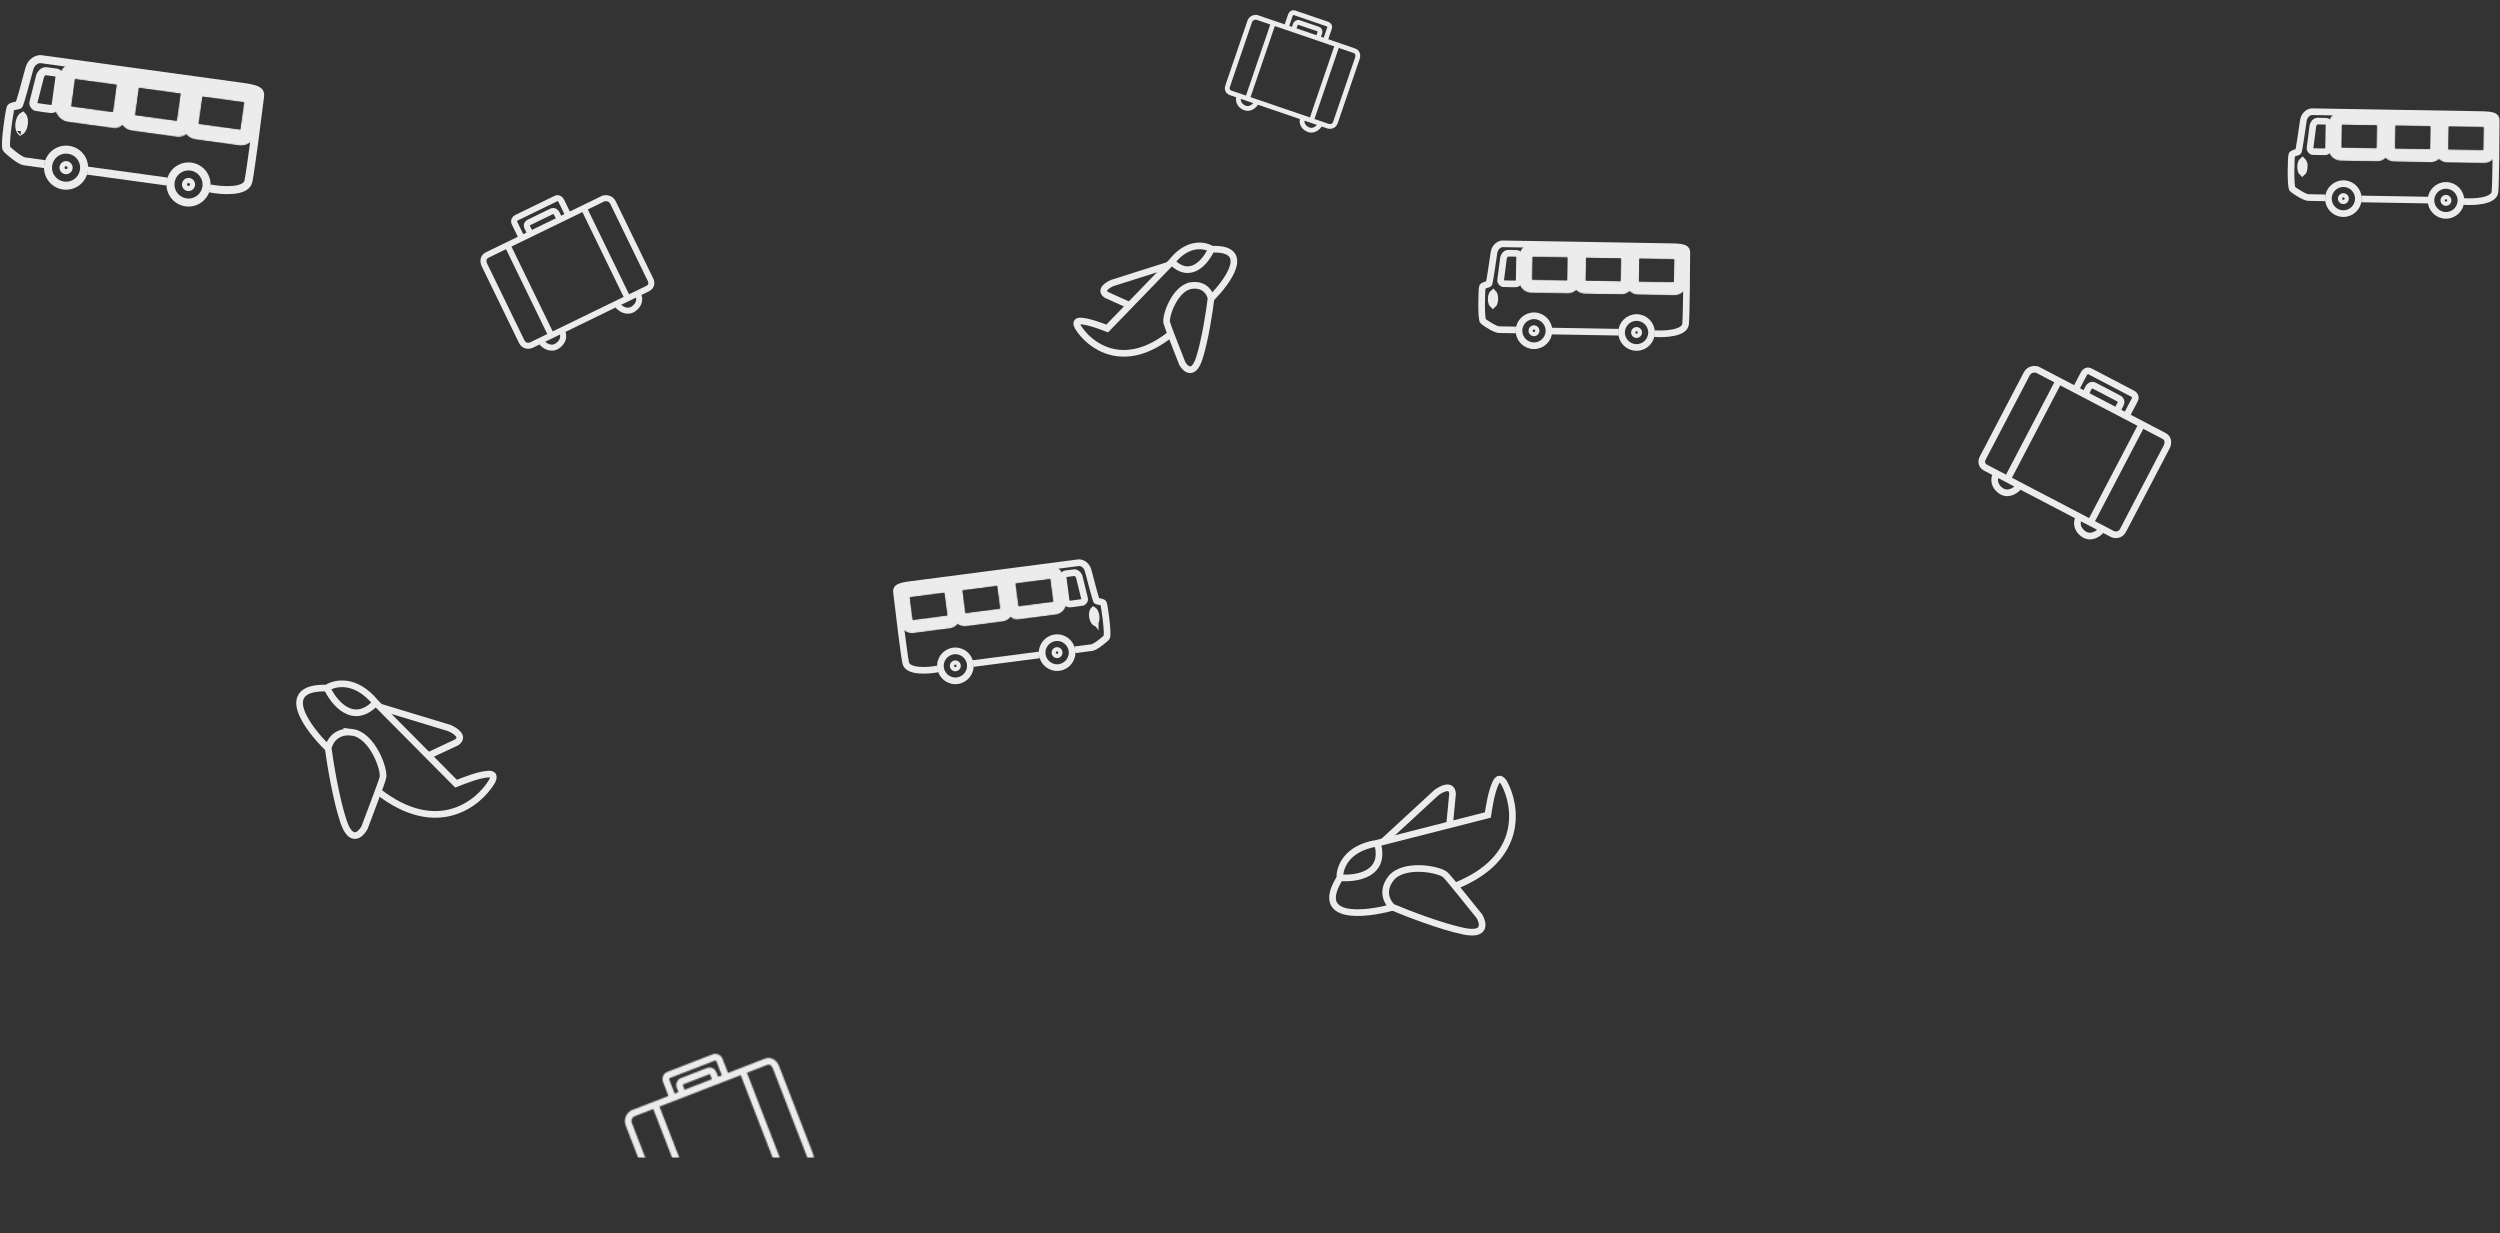 <svg width="1879" height="927" viewBox="0 0 1879 927" fill="none" xmlns="http://www.w3.org/2000/svg"><rect x="0" y="0" width="1879" height="927" fill="#333333" stroke="none"/><path d="M285.487 531.351l52.108 15.794c4.472 1.835 11.831 6.583 5.491 10.892l-21.026 9.818M264.482 550.377c-12.248-1.453-16.979 7.371-17.814 11.965 1.545 11.607 6.027 38.913 11.592 55.285 5.566 16.372 12.792 9.805 15.71 4.475 3.876-10.651 12.595-32.91 13.802-37.591 1.55-6.01-7.98-32.317-23.29-34.134zM245.785 517.079c5.134 11.081 19.631 28.835 36.553 11.207" stroke="#ECECEC" stroke-width="5"/><path d="M246.598 562.44c-15.941-15.464-38.461-46.171-1.016-45.284 5.956-4.049 21.651-7.518 36.777 10.997l60.397 60.861c6.969-2.733 15.786-6.261 22.996-7.076 1.613-.182 7.301-1.087 3.977 5.435-10.069 16.829-41.237 41.912-85.358 7.609M1039.53 632.665l40.04-36.9c3.85-2.923 11.67-6.858 12.17.791l-2.2 23.101M1045.27 660.417c-7.46 9.819-2.25 18.372 1.28 21.421 10.79 4.555 36.6 14.54 53.53 18.047 16.93 3.506 14.94-6.053 11.82-11.271-7.21-8.742-21.97-27.545-25.4-30.959-4.39-4.384-31.9-9.511-41.23 2.762zM1007.09 659.644c12.16 1.196 34.81-2.295 28.2-25.819" stroke="#ECECEC" stroke-width="5"/><path d="M1046.6 681.948c-21.41 5.897-59.298 9.733-39.54-22.089-.47-7.187 4.5-22.473 28.13-26.12l83.08-21.189c1.18-7.392 2.61-16.78 5.56-23.408.66-1.483 2.77-6.843 6.7-.671 9.4 17.213 15.21 56.796-36.73 77.426M878.262 199.301l-42.311 13.411c-3.626 1.542-9.576 5.488-4.363 8.935l17.239 7.786M895.58 214.593c9.968-1.311 13.915 5.832 14.643 9.568-1.139 9.477-4.511 31.781-8.878 45.183-4.368 13.402-10.326 8.124-12.759 3.81-3.269-8.642-10.606-26.695-11.638-30.499-1.326-4.883 6.171-26.424 18.632-28.062zM910.476 187.257c-4.07 9.086-15.704 23.707-29.679 9.513" stroke="#ECECEC" stroke-width="5"/><path d="M910.282 224.24c12.833-12.769 30.873-38.031.361-36.922-4.897-3.239-17.726-5.904-29.864 9.344l-48.602 50.232c-5.709-2.156-12.932-4.941-18.818-5.531-1.317-.132-5.962-.81-3.185 4.472 8.381 13.613 34.045 33.737 69.654 5.32" stroke="#ECECEC" stroke-width="5"/><path d="M488.694 209.783l-27.987-57.576c-1.65-3.395-5.304-3.504-6.926-3.133l-87.662 42.611c-3.699 1.798-2.878 5.732-2.005 7.474l27.986 57.576c1.774 3.649 5.401 3.378 6.993 2.787l87.663-42.611c3.851-1.872 2.897-5.532 1.938-7.128zM438.955 156.751l32.697 67.267M381.507 184.518l32.851 67.584M479.946 222.235c.798 1.909 1.155 6.564-3.796 9.91-4.951 3.347-9.877-.184-11.722-2.367M422.814 250.005c.798 1.91 1.155 6.565-3.796 9.911-4.951 3.347-9.878-.184-11.722-2.367" stroke="#ECECEC" stroke-width="4.527"/><path d="M427.539 162.623l-5.745-11.821c-.483-.934-1.974-2.547-4.078-1.525l-29.686 14.43c-.861.458-2.317 1.921-1.251 4.115l5.746 11.82" stroke="#ECECEC" stroke-width="4.527"/><path d="M420.233 164.16l-1.897-3.903c-.447-.813-1.801-2.232-3.646-1.413-1.845.82-12.318 5.955-17.324 8.421-.756.367-2.018 1.618-1.016 3.679l1.898 3.903" stroke="#ECECEC" stroke-width="4.527"/><path d="M922.807 64.375l16.489-48.226c.972-2.844 3.849-3.287 5.166-3.152l73.428 25.106c3.1 1.06 2.83 4.248 2.31 5.71l-16.49 48.226c-1.04 3.056-3.933 3.197-5.248 2.885l-73.428-25.106c-3.225-1.103-2.829-4.088-2.227-5.443zM956.928 17.614l-19.265 56.344M1005.03 33.943l-19.354 56.61M930.935 73.359c-.444 1.587-.272 5.3 3.967 7.46s7.787-1.11 9.031-3.016M978.789 89.721c-.443 1.587-.271 5.3 3.968 7.46s7.787-1.11 9.031-3.015" stroke="#ECECEC" stroke-width="3.604"/><path d="M966.52 21.139l3.386-9.901c.29-.785 1.311-2.206 3.073-1.603l24.865 8.502c.725.277 2.018 1.291 1.39 3.129l-3.385 9.9" stroke="#ECECEC" stroke-width="3.604"/><path d="M972.444 21.64l1.118-3.27c.273-.685 1.205-1.939 2.743-1.472 1.537.468 10.314 3.503 14.51 4.962.634.216 1.752 1.08 1.162 2.807l-1.118 3.27" stroke="#ECECEC" stroke-width="3.604"/><path d="M1490.55 343.642l32.77-62.657c1.93-3.695 5.97-3.696 7.75-3.234l95.4 49.887c4.02 2.105 2.99 6.421 1.97 8.316l-32.77 62.658c-2.07 3.97-6.07 3.554-7.81 2.85l-95.4-49.887c-4.19-2.192-3.02-6.202-1.91-7.933zM1547.19 286.707l-38.28 73.204M1609.71 319.226l-38.46 73.549M1499.81 357.673c-.95 2.082-1.49 7.21 3.87 11.065 5.35 3.855 10.91.117 13.01-2.234M1561.98 390.186c-.94 2.082-1.49 7.21 3.87 11.065 5.36 3.855 10.91.117 13.02-2.234" stroke="#ECECEC" stroke-width="5"/><path d="M1559.6 293.56l6.73-12.864c.56-1.016 2.26-2.748 4.55-1.551 2.29 1.197 22.49 11.761 32.3 16.894.94.533 2.5 2.196 1.25 4.583-1.25 2.388-5 9.571-6.73 12.864" stroke="#ECECEC" stroke-width="5"/><path d="M1567.62 295.495l2.22-4.248c.52-.883 2.06-2.406 4.07-1.442 2.01.965 13.4 6.975 18.85 9.859.82.43 2.18 1.851 1 4.094-1.17 2.243-1.97 3.767-2.22 4.248M1761.1 160.555c6.22.106 11.34-4.848 11.45-11.065.1-6.216-4.85-11.342-11.07-11.447-6.22-.106-11.34 4.848-11.45 11.065-.1 6.216 4.85 11.342 11.07 11.447zM1838.19 161.866c6.22.106 11.34-4.848 11.45-11.065.1-6.216-4.85-11.342-11.07-11.447-6.22-.106-11.34 4.848-11.45 11.065-.1 6.216 4.85 11.342 11.07 11.447z" stroke="#ECECEC" stroke-width="5"/><path d="M1761.25 151.799a2.497 2.497 0 0 0 2.54-2.458 2.506 2.506 0 0 0-2.46-2.542 2.497 2.497 0 0 0-2.54 2.457 2.506 2.506 0 0 0 2.46 2.543zM1838.34 153.11a2.497 2.497 0 0 0 2.54-2.457 2.506 2.506 0 0 0-2.46-2.543 2.497 2.497 0 0 0-2.54 2.458 2.506 2.506 0 0 0 2.46 2.542z" stroke="#ECECEC" stroke-width="3.164"/><path d="M1774.82 149.529l50.11.852M1851.82 151.443c7.55.557 22.81-.126 23.41-7.314.61-7.187.86-38.77.92-53.663.01-3.161-1.99-4.191-11.87-4.36-10.35-.177-88.87-1.46-126.83-2.157-1.74.172-5.43 1.738-6.24 6.623-1.01 6.107-3.2 23.459-3.95 23.597-.76.138-4.18 1.139-4.73 2.037-.54.898-1.24 24.474.55 25.941 1.79 1.467 8.96 6.201 11.83 6.325 2.3.1 9.48.187 12.78.218" stroke="#ECECEC" stroke-width="5"/><mask id="a" style="mask-type:luminance" maskUnits="userSpaceOnUse" x="1790" y="84" width="47" height="38"><path d="M1827.33 89.938l-27.36-.465a4.377 4.377 0 0 0-4.45 4.31l-.32 18.29a4.386 4.386 0 0 0 4.31 4.459l27.36.465a4.38 4.38 0 0 0 4.46-4.309l.31-18.291a4.374 4.374 0 0 0-4.31-4.459z" stroke="#ECECEC" stroke-width="10"/></mask><path d="M1827.33 89.938l-27.36-.465a4.377 4.377 0 0 0-4.45 4.31l-.32 18.29a4.386 4.386 0 0 0 4.31 4.459l27.36.465a4.38 4.38 0 0 0 4.46-4.309l.31-18.291a4.374 4.374 0 0 0-4.31-4.459z" stroke="#ECECEC" stroke-width="10" mask="url(#a)"/><mask id="b" style="mask-type:luminance" maskUnits="userSpaceOnUse" x="1749" y="83" width="48" height="39"><path d="M1787.1 89.254l-27.36-.465a4.377 4.377 0 0 0-4.45 4.31l-.32 18.29a4.388 4.388 0 0 0 4.31 4.459l27.36.465a4.38 4.38 0 0 0 4.46-4.309l.31-18.291a4.374 4.374 0 0 0-4.31-4.459z" stroke="#ECECEC" stroke-width="10"/></mask><path d="M1787.1 89.254l-27.36-.465a4.377 4.377 0 0 0-4.45 4.31l-.32 18.29a4.388 4.388 0 0 0 4.31 4.459l27.36.465a4.38 4.38 0 0 0 4.46-4.309l.31-18.291a4.374 4.374 0 0 0-4.31-4.459z" stroke="#ECECEC" stroke-width="10" mask="url(#b)"/><mask id="c" style="mask-type:luminance" maskUnits="userSpaceOnUse" x="1830" y="85" width="47" height="38"><path d="M1867.33 90.618l-27.36-.465a4.377 4.377 0 0 0-4.45 4.31l-.32 18.29a4.386 4.386 0 0 0 4.31 4.459l27.36.465a4.38 4.38 0 0 0 4.46-4.309l.31-18.291a4.374 4.374 0 0 0-4.31-4.459z" stroke="#ECECEC" stroke-width="10"/></mask><path d="M1867.33 90.618l-27.36-.465a4.377 4.377 0 0 0-4.45 4.31l-.32 18.29a4.386 4.386 0 0 0 4.31 4.459l27.36.465a4.38 4.38 0 0 0 4.46-4.309l.31-18.291a4.374 4.374 0 0 0-4.31-4.459z" stroke="#ECECEC" stroke-width="10" mask="url(#c)"/><path d="M1730.68 120.717l-.01.001m1.18 4.638c-.03 1.628-.42 2.972-.9 3.818-.23.421-.42.617-.54.706-.11-.093-.29-.295-.51-.724-.45-.861-.79-2.218-.76-3.846.02-1.628.41-2.972.89-3.818.23-.421.43-.617.54-.706.11.093.29.296.51.724.45.862.79 2.218.77 3.846zm-1.55 4.593l.01-.001-.01.001zm.22.002v0zm-.06-9.236v-.002.002zM1747.69 91.121l-5.66-.096c-2.26-.038-3.38 2.31-3.66 3.488-.64 4.929-1.96 15.166-2.14 16.693-.18 1.526 1.13 2.432 1.82 2.694 2.44.087 7.77.241 9.57.162 1.8-.078 2.45-1.779 2.55-2.619l.3-17.27c.04-2.719-1.69-3.056-2.78-3.052zM1152.75 259.857c6.22.106 11.34-4.848 11.45-11.065.1-6.216-4.85-11.342-11.07-11.447-6.22-.106-11.34 4.848-11.45 11.065-.1 6.216 4.85 11.342 11.07 11.447zM1229.85 261.167c6.22.106 11.34-4.848 11.45-11.065.1-6.216-4.85-11.342-11.07-11.447-6.22-.106-11.34 4.848-11.45 11.065-.1 6.216 4.85 11.342 11.07 11.447z" stroke="#ECECEC" stroke-width="5"/><path d="M1152.9 251.101a2.497 2.497 0 0 0 2.54-2.458 2.506 2.506 0 0 0-2.46-2.542 2.497 2.497 0 0 0-2.54 2.457 2.506 2.506 0 0 0 2.46 2.543zM1230 252.411a2.497 2.497 0 0 0 2.54-2.457 2.506 2.506 0 0 0-2.46-2.543 2.497 2.497 0 0 0-2.54 2.458 2.506 2.506 0 0 0 2.46 2.542z" stroke="#ECECEC" stroke-width="3.164"/><path d="M1166.47 248.831l50.11.852M1243.48 250.745c7.55.557 22.81-.127 23.41-7.314.61-7.187.86-38.77.91-53.663.02-3.161-1.98-4.192-11.87-4.361-10.34-.176-88.86-1.46-126.82-2.156-1.75.172-5.43 1.737-6.24 6.623-1.01 6.107-3.2 23.458-3.96 23.597-.75.138-4.17 1.138-4.72 2.036-.54.898-1.25 24.475.54 25.942 1.79 1.467 8.97 6.201 11.84 6.325 2.3.1 9.47.186 12.78.217" stroke="#ECECEC" stroke-width="5"/><mask id="d" style="mask-type:luminance" maskUnits="userSpaceOnUse" x="1181" y="183" width="48" height="39"><path d="M1218.99 189.24l-27.36-.466a4.378 4.378 0 0 0-4.45 4.31l-.32 18.291a4.386 4.386 0 0 0 4.31 4.458l27.36.465a4.38 4.38 0 0 0 4.46-4.309l.31-18.291a4.373 4.373 0 0 0-4.31-4.458z" stroke="#ECECEC" stroke-width="10"/></mask><path d="M1218.99 189.24l-27.36-.466a4.378 4.378 0 0 0-4.45 4.31l-.32 18.291a4.386 4.386 0 0 0 4.31 4.458l27.36.465a4.38 4.38 0 0 0 4.46-4.309l.31-18.291a4.373 4.373 0 0 0-4.31-4.458z" stroke="#ECECEC" stroke-width="10" mask="url(#d)"/><mask id="e" style="mask-type:luminance" maskUnits="userSpaceOnUse" x="1141" y="183" width="48" height="38"><path d="M1178.76 188.556l-27.36-.465a4.376 4.376 0 0 0-4.45 4.309l-.32 18.291a4.386 4.386 0 0 0 4.31 4.458l27.36.465a4.38 4.38 0 0 0 4.46-4.309l.31-18.291a4.373 4.373 0 0 0-4.31-4.458z" stroke="#ECECEC" stroke-width="10"/></mask><path d="M1178.76 188.556l-27.36-.465a4.376 4.376 0 0 0-4.45 4.309l-.32 18.291a4.386 4.386 0 0 0 4.31 4.458l27.36.465a4.38 4.38 0 0 0 4.46-4.309l.31-18.291a4.373 4.373 0 0 0-4.31-4.458z" stroke="#ECECEC" stroke-width="10" mask="url(#e)"/><mask id="f" style="mask-type:luminance" maskUnits="userSpaceOnUse" x="1221" y="184" width="48" height="38"><path d="M1258.99 189.92l-27.36-.465a4.376 4.376 0 0 0-4.45 4.309l-.32 18.291a4.386 4.386 0 0 0 4.31 4.458l27.36.465a4.38 4.38 0 0 0 4.46-4.309l.31-18.291a4.373 4.373 0 0 0-4.31-4.458z" stroke="#ECECEC" stroke-width="10"/></mask><path d="M1258.99 189.92l-27.36-.465a4.376 4.376 0 0 0-4.45 4.309l-.32 18.291a4.386 4.386 0 0 0 4.31 4.458l27.36.465a4.38 4.38 0 0 0 4.46-4.309l.31-18.291a4.373 4.373 0 0 0-4.31-4.458z" stroke="#ECECEC" stroke-width="10" mask="url(#f)"/><path d="M1122.18 229.253v.002m1.32-4.597c-.02 1.628-.41 2.972-.89 3.818-.24.42-.43.617-.54.706-.11-.093-.29-.296-.52-.724-.44-.862-.78-2.218-.76-3.846.03-1.628.42-2.972.89-3.818.24-.421.43-.617.55-.706.1.093.29.295.51.724.45.861.79 2.218.76 3.846zm-1.54 4.593v-.002.002zm.38-9.233l-.01.002.01-.002zm-.22-.001v-.002.002zM1139.35 190.423l-5.66-.096c-2.26-.039-3.38 2.309-3.66 3.488-.64 4.928-1.97 15.166-2.15 16.693-.18 1.526 1.14 2.431 1.82 2.693 2.44.087 7.78.242 9.58.163 1.8-.078 2.45-1.779 2.55-2.619l.29-17.27c.05-2.719-1.68-3.056-2.77-3.052zM795.982 501.677c-6.166.801-11.814-3.547-12.616-9.713-.801-6.166 3.547-11.814 9.713-12.615 6.166-.802 11.814 3.547 12.615 9.713.802 6.165-3.547 11.813-9.712 12.615zM719.519 511.617c-6.166.801-11.814-3.547-12.616-9.713-.801-6.166 3.547-11.814 9.713-12.615 6.166-.802 11.814 3.547 12.615 9.712.802 6.166-3.547 11.814-9.712 12.616z" stroke="#ECECEC" stroke-width="5"/><path d="M794.853 492.992a2.5 2.5 0 1 1-.647-4.957 2.5 2.5 0 0 1 .647 4.957zM718.391 502.932a2.5 2.5 0 1 1-.647-4.957 2.5 2.5 0 0 1 .647 4.957z" stroke="#ECECEC" stroke-width="3.164"/><path d="M781.112 492.257l-49.701 6.461M704.803 502.787c-7.441 1.399-22.675 2.429-24.083-4.645-1.407-7.074-5.199-38.43-6.919-53.223-.365-3.14 1.506-4.388 11.308-5.663 10.256-1.334 88.138-11.407 125.788-16.352 1.75-.024 5.588 1.118 6.939 5.882 1.689 5.955 5.804 22.953 6.573 23.006.77.052 4.279.663 4.921 1.494.642.832 3.982 24.181 2.368 25.839-1.614 1.659-8.216 7.167-11.055 7.612-2.271.356-9.392 1.246-12.668 1.647" stroke="#ECECEC" stroke-width="5"/><mask id="g" style="mask-type:luminance" maskUnits="userSpaceOnUse" x="713" y="430" width="49" height="41"><path d="M722.243 438.926l27.136-3.528a4.385 4.385 0 0 1 4.913 3.783l2.358 18.141a4.384 4.384 0 0 1-3.782 4.913l-27.137 3.528a4.385 4.385 0 0 1-4.913-3.783l-2.358-18.141a4.384 4.384 0 0 1 3.783-4.913z" stroke="#ECECEC" stroke-width="10"/></mask><path d="M722.243 438.926l27.136-3.528a4.385 4.385 0 0 1 4.913 3.783l2.359 18.141a4.385 4.385 0 0 1-3.783 4.913l-27.137 3.528a4.385 4.385 0 0 1-4.913-3.783l-2.358-18.141a4.384 4.384 0 0 1 3.783-4.913z" stroke="#ECECEC" stroke-width="10" mask="url(#g)"/><mask id="h" style="mask-type:luminance" maskUnits="userSpaceOnUse" x="753" y="425" width="49" height="41"><path d="M762.146 433.739l27.136-3.528a4.385 4.385 0 0 1 4.913 3.783l2.359 18.141a4.385 4.385 0 0 1-3.783 4.913l-27.137 3.528a4.385 4.385 0 0 1-4.913-3.783l-2.358-18.141a4.384 4.384 0 0 1 3.783-4.913z" stroke="#ECECEC" stroke-width="10"/></mask><path d="M762.146 433.739l27.136-3.528a4.385 4.385 0 0 1 4.913 3.783l2.359 18.141a4.385 4.385 0 0 1-3.783 4.913l-27.137 3.528a4.385 4.385 0 0 1-4.913-3.783l-2.358-18.141a4.384 4.384 0 0 1 3.783-4.913z" stroke="#ECECEC" stroke-width="10" mask="url(#h)"/><mask id="i" style="mask-type:luminance" maskUnits="userSpaceOnUse" x="673" y="435" width="50" height="41"><path d="M682.577 444.083l27.136-3.528a4.385 4.385 0 0 1 4.913 3.783l2.358 18.141a4.384 4.384 0 0 1-3.782 4.913l-27.137 3.528a4.385 4.385 0 0 1-4.913-3.783l-2.358-18.141a4.384 4.384 0 0 1 3.783-4.913z" stroke="#ECECEC" stroke-width="10"/></mask><path d="M682.577 444.083l27.136-3.528a4.385 4.385 0 0 1 4.913 3.783l2.358 18.141a4.384 4.384 0 0 1-3.782 4.913l-27.137 3.528a4.385 4.385 0 0 1-4.913-3.783l-2.358-18.141a4.384 4.384 0 0 1 3.783-4.913z" stroke="#ECECEC" stroke-width="10" mask="url(#i)"/><path d="M821.741 458.682l.006.001m.209-.027l.005-.003m-.858 4.769c.21 1.615.744 2.908 1.313 3.694.284.392.495.566.617.641.098-.104.258-.326.432-.777.349-.906.536-2.292.326-3.907-.21-1.615-.745-2.907-1.314-3.694-.283-.391-.495-.565-.617-.641-.098.104-.258.326-.432.778-.349.906-.535 2.292-.325 3.906zm2.049 4.392l-.005-.001a.018.018 0 0 0 .005.001zm-.215.026l-.005.002.005-.002zM801.524 431.178l5.608-.729c2.244-.292 3.619 1.916 4.027 3.056 1.189 4.826 3.654 14.85 4.004 16.347.351 1.497-.857 2.544-1.505 2.881-2.416.36-7.697 1.11-9.496 1.234-1.799.124-2.635-1.493-2.829-2.317l-2.226-17.128c-.351-2.697 1.33-3.226 2.417-3.344z" stroke="#ECECEC" stroke-width="5"/><path d="M47.813 139.455c7.42 1.02 14.263-4.169 15.283-11.59 1.02-7.422-4.17-14.264-11.59-15.284-7.422-1.02-14.264 4.169-15.284 11.59-1.02 7.422 4.17 14.264 11.59 15.284zM139.842 152.102c7.422 1.02 14.264-4.169 15.284-11.59 1.02-7.422-4.169-14.264-11.59-15.284-7.422-1.02-14.264 4.169-15.284 11.59-1.02 7.422 4.169 14.264 11.59 15.284z" stroke="#ECECEC" stroke-width="6.024"/><path d="M49.25 129.002a3.012 3.012 0 1 0 .818-5.969 3.012 3.012 0 0 0-.819 5.969zM141.279 141.649a3.013 3.013 0 1 0 .819-5.97 3.013 3.013 0 0 0-.819 5.97z" stroke="#ECECEC" stroke-width="3.812"/><path d="M65.81 128.237l59.819 8.221M157.65 141.593c8.952 1.752 27.296 3.126 29.054-5.384 1.758-8.51 6.601-46.252 8.803-64.06.467-3.78-1.776-5.299-13.574-6.921C169.59 63.53 75.85 50.71 30.536 44.422c-2.109-.044-6.743 1.299-8.412 7.026-2.087 7.16-7.195 27.601-8.122 27.658-.927.056-5.16.762-5.94 1.758-.781.995-5.01 29.096-3.08 31.108 1.93 2.012 9.834 8.706 13.25 9.267 2.733.449 11.305 1.584 15.249 2.096" stroke="#ECECEC" stroke-width="6.024"/><mask id="j" style="mask-type:luminance" maskUnits="userSpaceOnUse" x="89" y="53" width="59" height="50"><path d="M137.2 64.504l-32.661-4.488a5.282 5.282 0 0 0-5.953 4.514l-3 21.834a5.282 5.282 0 0 0 4.514 5.953l32.661 4.488a5.284 5.284 0 0 0 5.953-4.514l3-21.834a5.283 5.283 0 0 0-4.514-5.953z" stroke="#ECECEC" stroke-width="12.048"/></mask><path d="M137.2 64.504l-32.661-4.488a5.282 5.282 0 0 0-5.953 4.514l-3 21.834a5.282 5.282 0 0 0 4.514 5.953l32.661 4.488a5.284 5.284 0 0 0 5.953-4.514l3-21.834a5.283 5.283 0 0 0-4.514-5.953z" stroke="#ECECEC" stroke-width="12.048" mask="url(#j)"/><mask id="k" style="mask-type:luminance" maskUnits="userSpaceOnUse" x="41" y="47" width="59" height="50"><path d="M89.173 57.904L56.51 53.416a5.282 5.282 0 0 0-5.952 4.514l-3 21.834a5.282 5.282 0 0 0 4.513 5.953l32.662 4.488a5.282 5.282 0 0 0 5.952-4.514l3-21.835a5.282 5.282 0 0 0-4.513-5.952z" stroke="#ECECEC" stroke-width="12.048"/></mask><path d="M89.173 57.904L56.51 53.416a5.282 5.282 0 0 0-5.952 4.514l-3 21.834a5.282 5.282 0 0 0 4.513 5.953l32.662 4.488a5.282 5.282 0 0 0 5.952-4.514l3-21.835a5.282 5.282 0 0 0-4.513-5.952z" stroke="#ECECEC" stroke-width="12.048" mask="url(#k)"/><mask id="l" style="mask-type:luminance" maskUnits="userSpaceOnUse" x="137" y="60" width="59" height="50"><path d="M184.943 71.065l-32.662-4.488a5.282 5.282 0 0 0-5.952 4.514l-3.001 21.834a5.282 5.282 0 0 0 4.514 5.952l32.662 4.489a5.282 5.282 0 0 0 5.952-4.514l3.001-21.835a5.283 5.283 0 0 0-4.514-5.952z" stroke="#ECECEC" stroke-width="12.048"/></mask><path d="M184.943 71.065l-32.662-4.488a5.282 5.282 0 0 0-5.952 4.514l-3.001 21.834a5.282 5.282 0 0 0 4.514 5.952l32.662 4.489a5.282 5.282 0 0 0 5.952-4.514l3.001-21.835a5.283 5.283 0 0 0-4.514-5.952z" stroke="#ECECEC" stroke-width="12.048" mask="url(#l)"/><path d="M15.376 98.42l.007-.002m.252.035a.04.04 0 0 1 .006.003m1.515-11.026l-.006.002m-.253-.035a.04.04 0 0 1-.006-.003m.993 5.753c-.267 1.944-.923 3.496-1.615 4.439-.345.47-.601.677-.749.767-.117-.127-.308-.396-.513-.94-.413-1.095-.625-2.767-.358-4.71.267-1.944.922-3.496 1.615-4.439.345-.47.6-.677.748-.767.118.127.308.396.514.94.413 1.095.625 2.767.358 4.71zM41.755 54.473l-6.75-.928c-2.7-.37-4.378 2.277-4.879 3.647-1.474 5.803-4.533 17.859-4.968 19.659-.435 1.8 1.011 3.072 1.788 3.483 2.908.455 9.264 1.406 11.43 1.57 2.166.166 3.188-1.775 3.428-2.766l2.834-20.616c.446-3.245-1.575-3.897-2.883-4.049z" stroke="#ECECEC" stroke-width="6.024"/><mask id="m" style="mask-type:alpha" maskUnits="userSpaceOnUse" x="469" y="792" width="143" height="129"><path d="M498.099 910.842l-25.531-65.937c-1.506-3.888 1.155-6.926 2.674-7.959l100.392-38.873c4.236-1.64 6.801 1.983 7.554 3.999l25.531 65.937c1.618 4.178-1.328 6.909-3.003 7.753l-100.393 38.872c-4.41 1.708-6.654-1.816-7.224-3.792zM492.601 830.725l29.829 77.035M558.265 805.133l29.969 77.398M514.75 913.129c.945 2.081 4.442 5.871 10.872 4.382 6.43-1.489 7.279-8.129 6.9-11.263M580.178 887.794c.945 2.081 4.442 5.871 10.873 4.382 6.43-1.489 7.279-8.129 6.899-11.263" stroke="#F2DEBA" stroke-width="5"/><path d="M505.936 825.906l-5.242-13.537c-.393-1.093-.576-3.513 1.833-4.446l33.997-13.163c1.018-.353 3.296-.43 4.269 2.082l5.242 13.537" stroke="#F2DEBA" stroke-width="5"/><path d="M512.674 821.152l-1.731-4.47c-.322-.972-.451-3.136 1.599-4.012 2.05-.876 14.08-5.487 19.839-7.682.866-.335 2.826-.416 3.74 1.945l1.731 4.47" stroke="#F2DEBA" stroke-width="5"/></mask><path d="M620 765H450v105h170V765z" fill="#ECECEC" mask="url(#m)"/></svg>